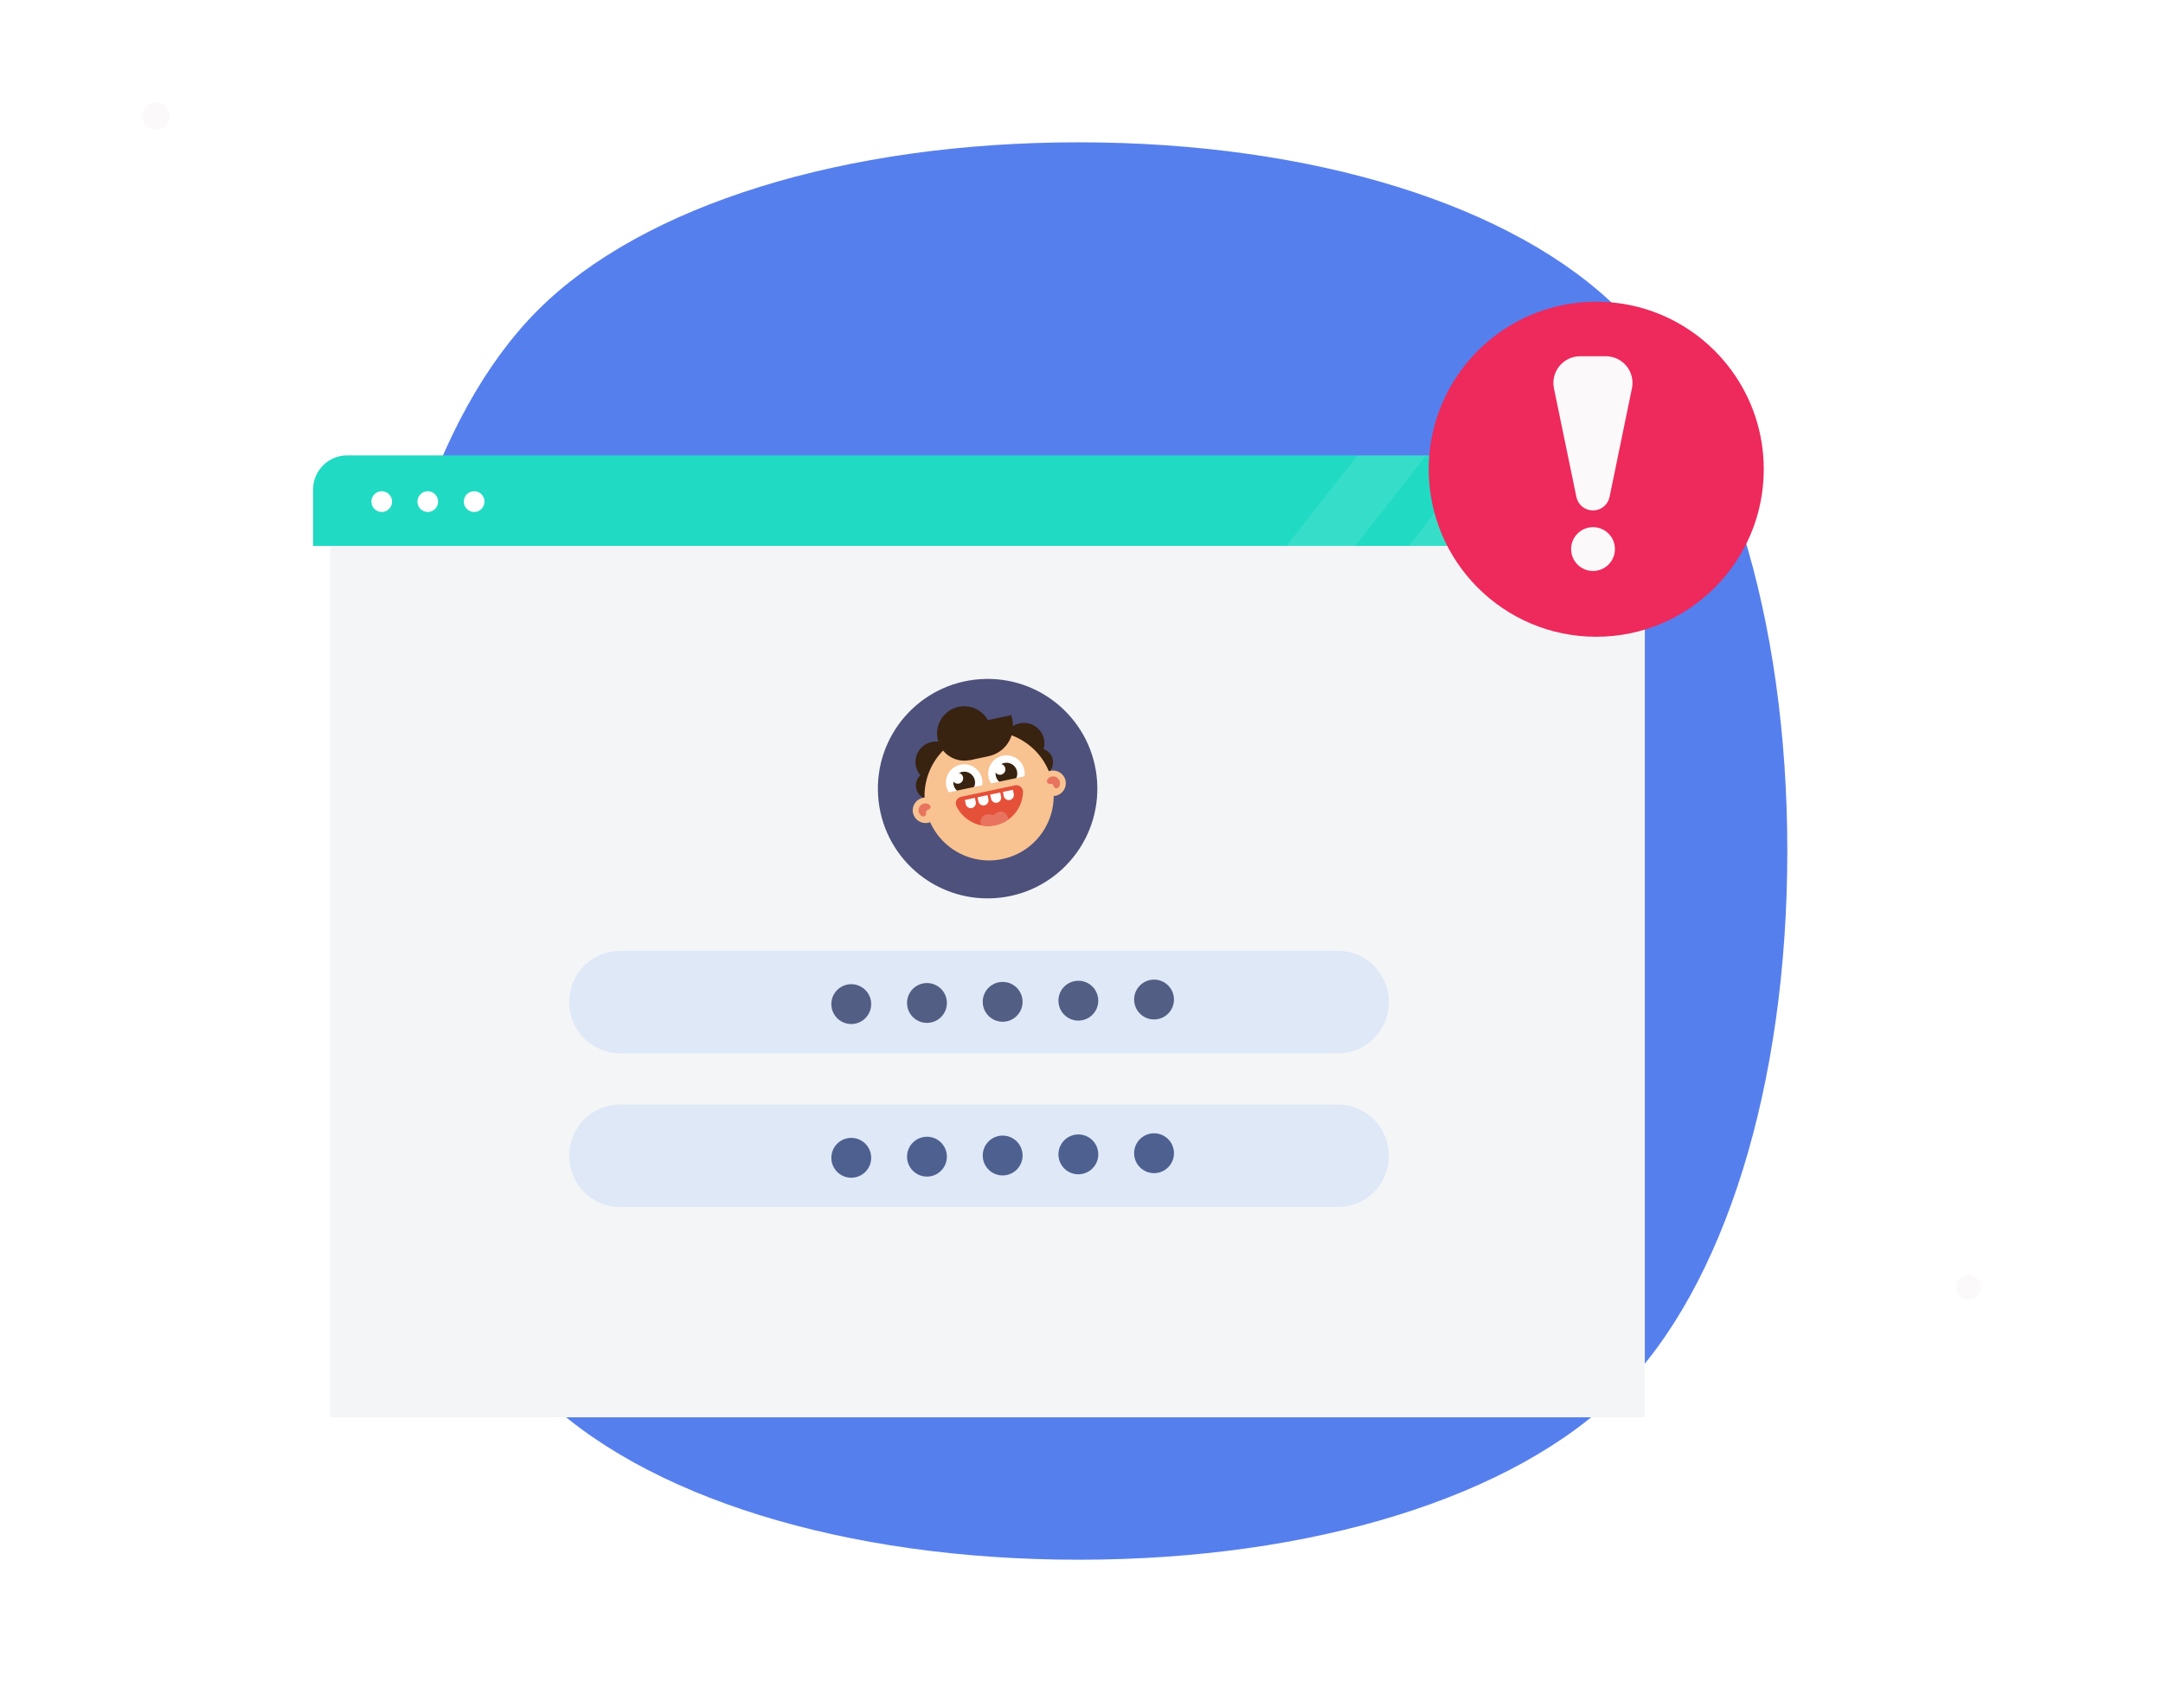 <svg xmlns="http://www.w3.org/2000/svg" width="380" height="300" viewBox="0 0 380 300" fill="none">
<g id="ac5618788637806ecb96519c8aef5f30-privacy-privacy-settings-for-personal-devices-and-byod">
<g id="ac5618788637806ecb96519c8aef5f30-privacy-privacy-settings-for-personal-devices-and-byod-2">
<path id="ac5618788637806ecb96519c8aef5f30-fx-wobble" d="M189.5 274C148.397 274 112.953 262.98 94.487 244.513C76.02 226.047 65 190.603 65 149.5C65 108.397 76.02 72.953 94.487 54.487C112.953 36.02 148.397 25 189.5 25C230.603 25 266.047 36.02 284.513 54.487C302.98 72.953 314 108.397 314 149.5C314 190.603 302.98 226.047 284.513 244.513C266.047 262.98 230.603 274 189.5 274Z" fill="#567FEE" data-fx="{&quot;wobble&quot;:{}}"/>
<g id="ac5618788637806ecb96519c8aef5f30-fxg-sparkle">
<path id="ac5618788637806ecb96519c8aef5f30-vector" d="M326.339 255.151L327.663 251.942C327.735 251.758 327.861 251.6 328.025 251.488C328.189 251.377 328.382 251.317 328.58 251.317C328.778 251.317 328.971 251.377 329.135 251.488C329.298 251.6 329.424 251.758 329.497 251.942L330.821 255.151C330.929 255.389 331.123 255.576 331.364 255.677L334.555 257.018C334.734 257.093 334.887 257.219 334.995 257.381C335.102 257.543 335.16 257.732 335.16 257.926C335.16 258.121 335.102 258.31 334.995 258.472C334.887 258.633 334.734 258.76 334.555 258.835L331.364 260.176C331.123 260.276 330.929 260.464 330.821 260.702L329.497 263.91C329.418 264.088 329.29 264.24 329.127 264.346C328.964 264.452 328.774 264.509 328.58 264.509C328.386 264.509 328.195 264.452 328.033 264.346C327.87 264.24 327.741 264.088 327.663 263.91L326.339 260.702C326.231 260.464 326.037 260.276 325.796 260.176L322.604 258.835C322.425 258.76 322.272 258.633 322.165 258.472C322.057 258.31 322 258.121 322 257.926C322 257.732 322.057 257.543 322.165 257.381C322.272 257.219 322.425 257.093 322.604 257.018L325.796 255.677C326.037 255.576 326.231 255.389 326.339 255.151Z" fill="white" data-fx="{&quot;sparkle&quot;:{}}"/>
<path id="ac5618788637806ecb96519c8aef5f30-vector-2" d="M345.827 228.346C347.027 228.346 348 227.373 348 226.173C348 224.973 347.027 224 345.827 224C344.627 224 343.654 224.973 343.654 226.173C343.654 227.373 344.627 228.346 345.827 228.346Z" fill="#FBF9F9" data-fx="{&quot;sparkle&quot;:{}}"/>
<path id="ac5618788637806ecb96519c8aef5f30-vector-3" d="M34.785 49.228L36.246 45.69C36.326 45.486 36.465 45.312 36.645 45.189C36.825 45.066 37.039 45 37.257 45C37.475 45 37.689 45.066 37.869 45.189C38.049 45.312 38.188 45.486 38.268 45.69L39.728 49.228C39.848 49.49 40.062 49.698 40.328 49.809L43.847 51.288C44.045 51.37 44.214 51.51 44.332 51.688C44.451 51.866 44.514 52.075 44.514 52.289C44.514 52.504 44.451 52.713 44.332 52.891C44.214 53.069 44.045 53.208 43.847 53.291L40.328 54.77C40.062 54.881 39.848 55.089 39.728 55.351L38.268 58.889C38.182 59.086 38.04 59.252 37.861 59.369C37.681 59.486 37.471 59.549 37.257 59.549C37.043 59.549 36.833 59.486 36.653 59.369C36.474 59.252 36.332 59.086 36.246 58.889L34.785 55.351C34.666 55.089 34.452 54.881 34.186 54.77L30.667 53.291C30.469 53.208 30.3 53.069 30.182 52.891C30.063 52.713 30 52.504 30 52.289C30 52.075 30.063 51.866 30.182 51.688C30.3 51.51 30.469 51.37 30.667 51.288L34.186 49.809C34.452 49.698 34.666 49.49 34.785 49.228Z" fill="white" data-fx="{&quot;sparkle&quot;:{}}"/>
<path id="ac5618788637806ecb96519c8aef5f30-vector-4" d="M86.785 22.228L88.246 18.69C88.326 18.486 88.465 18.312 88.645 18.189C88.825 18.066 89.039 18 89.257 18C89.475 18 89.689 18.066 89.869 18.189C90.049 18.312 90.188 18.486 90.268 18.69L91.728 22.228C91.848 22.49 92.062 22.698 92.328 22.809L95.847 24.288C96.045 24.37 96.214 24.51 96.332 24.688C96.451 24.866 96.514 25.075 96.514 25.29C96.514 25.503 96.451 25.713 96.332 25.891C96.214 26.069 96.045 26.208 95.847 26.291L92.328 27.77C92.062 27.881 91.848 28.089 91.728 28.351L90.268 31.889C90.182 32.086 90.04 32.252 89.861 32.369C89.681 32.486 89.471 32.549 89.257 32.549C89.043 32.549 88.833 32.486 88.653 32.369C88.474 32.252 88.332 32.086 88.246 31.889L86.785 28.351C86.666 28.089 86.452 27.881 86.186 27.77L82.667 26.291C82.469 26.208 82.3 26.069 82.182 25.891C82.063 25.713 82 25.503 82 25.29C82 25.075 82.063 24.866 82.182 24.688C82.3 24.51 82.469 24.37 82.667 24.288L86.186 22.809C86.452 22.698 86.666 22.49 86.785 22.228Z" fill="white" data-fx="{&quot;sparkle&quot;:{}}"/>
<path id="ac5618788637806ecb96519c8aef5f30-vector-5" d="M343.786 42.228L345.246 38.69C345.326 38.486 345.465 38.312 345.645 38.189C345.825 38.066 346.039 38 346.257 38C346.475 38 346.689 38.066 346.869 38.189C347.049 38.312 347.188 38.486 347.268 38.69L348.728 42.228C348.848 42.49 349.062 42.698 349.328 42.809L352.848 44.288C353.045 44.37 353.214 44.51 353.332 44.688C353.451 44.866 353.514 45.075 353.514 45.289C353.514 45.504 353.451 45.713 353.332 45.891C353.214 46.069 353.045 46.208 352.848 46.291L349.328 47.77C349.062 47.881 348.848 48.089 348.728 48.351L347.268 51.889C347.182 52.086 347.04 52.252 346.861 52.369C346.681 52.486 346.471 52.549 346.257 52.549C346.043 52.549 345.833 52.486 345.653 52.369C345.474 52.252 345.332 52.086 345.246 51.889L343.786 48.351C343.666 48.089 343.452 47.881 343.186 47.77L339.667 46.291C339.469 46.208 339.3 46.069 339.182 45.891C339.063 45.713 339 45.504 339 45.289C339 45.075 339.063 44.866 339.182 44.688C339.3 44.51 339.469 44.37 339.667 44.288L343.186 42.809C343.452 42.698 343.666 42.49 343.786 42.228Z" fill="white" data-fx="{&quot;sparkle&quot;:{}}"/>
<path id="ac5618788637806ecb96519c8aef5f30-vector-6" d="M27.396 22.793C28.72 22.793 29.793 21.72 29.793 20.397C29.793 19.073 28.72 18 27.396 18C26.073 18 25 19.073 25 20.397C25 21.72 26.073 22.793 27.396 22.793Z" fill="#FBF9F9" data-fx="{&quot;sparkle&quot;:{}}"/>
</g>
<g id="ac5618788637806ecb96519c8aef5f30-main-fx-tween-y-30-ease-in" clip-path="url(#ac5618788637806ecb96519c8aef5f30-clip-0-1741-78971)" filter="url(#ac5618788637806ecb96519c8aef5f30-filter-0-d-1741-78971)" data-fx="{&quot;tween&quot;:{&quot;y&quot;:-30,&quot;ease&quot;:&quot;in&quot;}}">
<g id="ac5618788637806ecb96519c8aef5f30-vector-7" filter="url(#ac5618788637806ecb96519c8aef5f30-filter-1-d-1741-78971)">
<path d="M57.989 75H280.011C283.316 75 286 77.691 286 81.004V237C286 240.866 282.866 244 279 244H57.989C54.684 244 52 241.309 52 237.996V81.004C52 77.691 54.684 75 57.989 75Z" fill="#F4F5F7"/>
</g>
<path id="ac5618788637806ecb96519c8aef5f30-vector-8" d="M57.989 75H280.011C283.316 75 286 77.691 286 81.004V90.906H52V81.004C52 77.691 54.684 75 57.989 75Z" fill="#20DAC4"/>
<g id="ac5618788637806ecb96519c8aef5f30-group">
<path id="ac5618788637806ecb96519c8aef5f30-vector-9" d="M64.064 84.941C65.067 84.941 65.881 84.125 65.881 83.119C65.881 82.112 65.067 81.296 64.064 81.296C63.06 81.296 62.246 82.112 62.246 83.119C62.246 84.125 63.06 84.941 64.064 84.941Z" fill="white"/>
<path id="ac5618788637806ecb96519c8aef5f30-vector-10" d="M72.151 84.941C73.155 84.941 73.969 84.125 73.969 83.119C73.969 82.112 73.155 81.296 72.151 81.296C71.147 81.296 70.333 82.112 70.333 83.119C70.333 84.125 71.147 84.941 72.151 84.941Z" fill="white"/>
<path id="ac5618788637806ecb96519c8aef5f30-vector-11" d="M80.298 84.941C81.302 84.941 82.116 84.125 82.116 83.119C82.116 82.112 81.302 81.296 80.298 81.296C79.294 81.296 78.48 82.112 78.48 83.119C78.48 84.125 79.294 84.941 80.298 84.941Z" fill="white"/>
</g>
<path id="ac5618788637806ecb96519c8aef5f30-vector-12" d="M232.055 162.038H105.945C101.005 162.038 97 166.067 97 171.038C97 176.008 101.005 180.038 105.945 180.038H232.055C236.995 180.038 241 176.008 241 171.038C241 166.067 236.995 162.038 232.055 162.038Z" fill="#1473F3" fill-opacity="0.1"/>
<g id="ac5618788637806ecb96519c8aef5f30-group-1851-fxg-tween-opacity-0-interval-0-1-delay-1-6">
<circle id="ac5618788637806ecb96519c8aef5f30-ellipse-65" cx="199.746" cy="197.59" r="3.5" transform="rotate(179.135 199.746 197.59)" fill="#535E85" data-fx="{&quot;tween&quot;:{&quot;opacity&quot;:0,&quot;interval&quot;:0.1,&quot;delay&quot;:1.6}}"/>
<circle id="ac5618788637806ecb96519c8aef5f30-ellipse-66" cx="186.448" cy="197.791" r="3.5" transform="rotate(179.135 186.448 197.791)" fill="#535E85" data-fx="{&quot;tween&quot;:{&quot;opacity&quot;:0,&quot;interval&quot;:0.1,&quot;delay&quot;:1.6}}"/>
<circle id="ac5618788637806ecb96519c8aef5f30-ellipse-67" cx="173.149" cy="197.992" r="3.5" transform="rotate(179.135 173.149 197.992)" fill="#535E85" data-fx="{&quot;tween&quot;:{&quot;opacity&quot;:0,&quot;interval&quot;:0.1,&quot;delay&quot;:1.6}}"/>
<circle id="ac5618788637806ecb96519c8aef5f30-ellipse-68" cx="159.851" cy="198.193" r="3.5" transform="rotate(179.135 159.851 198.193)" fill="#535E85" data-fx="{&quot;tween&quot;:{&quot;opacity&quot;:0,&quot;interval&quot;:0.1,&quot;delay&quot;:1.6}}"/>
<circle id="ac5618788637806ecb96519c8aef5f30-ellipse-69" cx="146.552" cy="198.394" r="3.5" transform="rotate(179.135 146.552 198.394)" fill="#535E85" data-fx="{&quot;tween&quot;:{&quot;opacity&quot;:0,&quot;interval&quot;:0.1,&quot;delay&quot;:1.6}}"/>
</g>
<g id="ac5618788637806ecb96519c8aef5f30-group-1851-fxg-tween-opacity-0-interval-0-1-delay-1-6-2">
<circle id="ac5618788637806ecb96519c8aef5f30-ellipse-65-2" cx="199.746" cy="170.59" r="3.5" transform="rotate(179.135 199.746 170.59)" fill="#535E85" data-fx="{&quot;tween&quot;:{&quot;opacity&quot;:0,&quot;interval&quot;:0.1,&quot;delay&quot;:1.6}}"/>
<circle id="ac5618788637806ecb96519c8aef5f30-ellipse-66-2" cx="186.448" cy="170.791" r="3.5" transform="rotate(179.135 186.448 170.791)" fill="#535E85" data-fx="{&quot;tween&quot;:{&quot;opacity&quot;:0,&quot;interval&quot;:0.1,&quot;delay&quot;:1.6}}"/>
<circle id="ac5618788637806ecb96519c8aef5f30-ellipse-67-2" cx="173.149" cy="170.992" r="3.5" transform="rotate(179.135 173.149 170.992)" fill="#535E85" data-fx="{&quot;tween&quot;:{&quot;opacity&quot;:0,&quot;interval&quot;:0.1,&quot;delay&quot;:1.6}}"/>
<circle id="ac5618788637806ecb96519c8aef5f30-ellipse-68-2" cx="159.851" cy="171.193" r="3.5" transform="rotate(179.135 159.851 171.193)" fill="#535E85" data-fx="{&quot;tween&quot;:{&quot;opacity&quot;:0,&quot;interval&quot;:0.1,&quot;delay&quot;:1.6}}"/>
<circle id="ac5618788637806ecb96519c8aef5f30-ellipse-69-2" cx="146.552" cy="171.394" r="3.5" transform="rotate(179.135 146.552 171.394)" fill="#535E85" data-fx="{&quot;tween&quot;:{&quot;opacity&quot;:0,&quot;interval&quot;:0.1,&quot;delay&quot;:1.6}}"/>
</g>
<path id="ac5618788637806ecb96519c8aef5f30-vector-13" d="M232.055 189.038H105.945C101.005 189.038 97 193.067 97 198.038C97 203.008 101.005 207.038 105.945 207.038H232.055C236.995 207.038 241 203.008 241 198.038C241 193.067 236.995 189.038 232.055 189.038Z" fill="#1473F3" fill-opacity="0.1"/>
<path id="ac5618788637806ecb96519c8aef5f30-intersect" fill-rule="evenodd" clip-rule="evenodd" d="M269.066 75L256.584 90.906H244.501L256.983 75H269.066Z" fill="white" fill-opacity="0.1"/>
<path id="ac5618788637806ecb96519c8aef5f30-intersect-2" fill-rule="evenodd" clip-rule="evenodd" d="M247.565 75L235.083 90.906H223L235.482 75H247.565Z" fill="white" fill-opacity="0.1"/>
<g id="ac5618788637806ecb96519c8aef5f30-group-1839">
<circle id="ac5618788637806ecb96519c8aef5f30-ellipse-62" cx="170.982" cy="135.023" r="17.593" transform="rotate(-1.279 170.982 135.023)" fill="#4F6BA0"/>
<path id="ac5618788637806ecb96519c8aef5f30-subtract" fill-rule="evenodd" clip-rule="evenodd" d="M188.729 134.637C188.802 137.93 187.967 141.031 186.451 143.701C183.391 138.969 178.019 135.888 171.971 136.023C165.38 136.17 159.761 140.097 157.14 145.687C154.963 142.832 153.637 139.287 153.551 135.423C153.334 125.709 161.033 117.658 170.747 117.441C180.461 117.224 188.512 124.923 188.729 134.637ZM177.249 127.814C177.329 131.387 174.588 134.346 171.126 134.423C167.665 134.501 164.794 131.667 164.715 128.094C164.635 124.521 167.376 121.562 170.837 121.484C174.299 121.407 177.169 124.241 177.249 127.814Z" fill="#FFAC51"/>
<circle id="ac5618788637806ecb96519c8aef5f30-ellipse-63" cx="170.506" cy="133.544" r="19.277" transform="rotate(-3.783 170.506 133.544)" fill="#4D517B"/>
<g id="ac5618788637806ecb96519c8aef5f30-group-2">
<g id="ac5618788637806ecb96519c8aef5f30-group-3">
<g id="ac5618788637806ecb96519c8aef5f30-group-4">
<path id="ac5618788637806ecb96519c8aef5f30-vector-14" d="M160.872 135.375C162.198 135.094 163.045 133.792 162.764 132.467C162.483 131.141 161.181 130.294 159.856 130.575C158.531 130.856 157.684 132.157 157.964 133.483C158.245 134.808 159.547 135.655 160.872 135.375Z" fill="#382210"/>
<path id="ac5618788637806ecb96519c8aef5f30-vector-15" d="M162.164 132.365C164.101 131.955 165.339 130.052 164.929 128.115C164.519 126.178 162.616 124.94 160.679 125.35C158.741 125.76 157.504 127.663 157.914 129.6C158.324 131.537 160.227 132.775 162.164 132.365Z" fill="#382210"/>
</g>
<g id="ac5618788637806ecb96519c8aef5f30-group-5">
<path id="ac5618788637806ecb96519c8aef5f30-vector-16" d="M180.048 131.315C181.373 131.034 182.22 129.732 181.94 128.407C181.659 127.081 180.357 126.234 179.032 126.515C177.706 126.795 176.859 128.097 177.14 129.423C177.421 130.748 178.723 131.595 180.048 131.315Z" fill="#382210"/>
<path id="ac5618788637806ecb96519c8aef5f30-vector-17" d="M177.636 129.089C179.573 128.679 180.811 126.776 180.401 124.839C179.991 122.901 178.088 121.664 176.151 122.074C174.213 122.484 172.976 124.387 173.386 126.324C173.796 128.261 175.699 129.499 177.636 129.089Z" fill="#382210"/>
</g>
</g>
<path id="ac5618788637806ecb96519c8aef5f30-vector-18" d="M173.12 145.909C179.25 144.611 183.168 138.59 181.87 132.46C180.572 126.33 174.55 122.413 168.42 123.711C162.29 125.008 158.373 131.03 159.671 137.16C160.969 143.29 166.991 147.207 173.12 145.909Z" fill="#F8C291"/>
<g id="ac5618788637806ecb96519c8aef5f30-group-6">
<g id="ac5618788637806ecb96519c8aef5f30-group-7">
<path id="ac5618788637806ecb96519c8aef5f30-vector-19" d="M167.058 135.608C168.791 135.241 169.898 133.539 169.531 131.805C169.164 130.072 167.462 128.965 165.729 129.332C163.996 129.699 162.888 131.401 163.255 133.134C163.622 134.868 165.324 135.975 167.058 135.608Z" fill="white"/>
<path id="ac5618788637806ecb96519c8aef5f30-vector-20" d="M166.789 134.339C167.821 134.12 168.481 133.106 168.262 132.074C168.044 131.042 167.03 130.382 165.997 130.601C164.965 130.819 164.306 131.833 164.524 132.865C164.743 133.898 165.757 134.557 166.789 134.339Z" fill="#382210"/>
<path id="ac5618788637806ecb96519c8aef5f30-vector-21" d="M165.456 132.656C165.972 132.547 166.302 132.04 166.193 131.524C166.084 131.008 165.577 130.678 165.06 130.787C164.544 130.896 164.215 131.403 164.324 131.919C164.433 132.436 164.94 132.765 165.456 132.656Z" fill="white"/>
</g>
<g id="ac5618788637806ecb96519c8aef5f30-group-8">
<path id="ac5618788637806ecb96519c8aef5f30-vector-22" d="M174.476 134.037C176.21 133.67 177.317 131.968 176.95 130.235C176.583 128.501 174.881 127.394 173.147 127.761C171.414 128.128 170.307 129.83 170.674 131.564C171.041 133.297 172.743 134.404 174.476 134.037Z" fill="white"/>
<path id="ac5618788637806ecb96519c8aef5f30-vector-23" d="M174.208 132.768C175.24 132.549 175.9 131.535 175.681 130.503C175.462 129.471 174.448 128.811 173.416 129.03C172.384 129.248 171.724 130.262 171.943 131.295C172.161 132.327 173.175 132.987 174.208 132.768Z" fill="#382210"/>
<path id="ac5618788637806ecb96519c8aef5f30-vector-24" d="M172.875 131.086C173.391 130.976 173.721 130.469 173.612 129.953C173.502 129.437 172.995 129.107 172.479 129.216C171.963 129.326 171.633 129.833 171.743 130.349C171.852 130.865 172.359 131.195 172.875 131.086Z" fill="white"/>
</g>
</g>
<path id="ac5618788637806ecb96519c8aef5f30-vector-25" d="M177.378 131.289L163.291 134.272L163.848 136.903L177.935 133.92L177.378 131.289Z" fill="#F8C291"/>
<g id="ac5618788637806ecb96519c8aef5f30-group-9">
<path id="ac5618788637806ecb96519c8aef5f30-vector-26" d="M167.39 128.522C169.97 127.975 171.62 125.44 171.073 122.86C170.527 120.279 167.992 118.63 165.411 119.176C162.83 119.723 161.181 122.258 161.728 124.838C162.274 127.419 164.809 129.068 167.39 128.522Z" fill="#382210"/>
<path id="ac5618788637806ecb96519c8aef5f30-vector-27" d="M170.692 127.835L167.392 128.533L166.102 122.441L174.675 120.626L174.846 121.434C175.475 124.351 173.611 127.217 170.692 127.835Z" fill="#382210"/>
</g>
<g id="ac5618788637806ecb96519c8aef5f30-group-10">
<g id="ac5618788637806ecb96519c8aef5f30-group-11">
<path id="ac5618788637806ecb96519c8aef5f30-vector-28" d="M160.054 139.538C161.265 139.282 162.038 138.092 161.782 136.882C161.526 135.671 160.337 134.897 159.126 135.154C157.915 135.41 157.141 136.599 157.398 137.81C157.654 139.021 158.843 139.794 160.054 139.538Z" fill="#F8C291"/>
<path id="ac5618788637806ecb96519c8aef5f30-vector-29" d="M160.075 137.243C160.501 137.152 160.625 136.596 160.259 136.348C159.991 136.164 159.638 136.094 159.283 136.181C158.676 136.333 158.285 136.935 158.392 137.551C158.456 137.911 158.66 138.193 158.94 138.375C159.301 138.6 159.771 138.259 159.683 137.844C159.636 137.565 159.809 137.299 160.075 137.243Z" fill="#E8745F"/>
</g>
<g id="ac5618788637806ecb96519c8aef5f30-group-12">
<path id="ac5618788637806ecb96519c8aef5f30-vector-30" d="M182.472 134.791C183.682 134.535 184.456 133.346 184.2 132.135C183.943 130.924 182.754 130.151 181.544 130.407C180.333 130.663 179.559 131.853 179.815 133.063C180.072 134.274 181.261 135.048 182.472 134.791Z" fill="#F8C291"/>
<path id="ac5618788637806ecb96519c8aef5f30-vector-31" d="M181.523 132.702C181.096 132.792 180.758 132.333 180.992 131.958C181.162 131.681 181.456 131.474 181.816 131.41C182.433 131.304 183.034 131.695 183.186 132.302C183.274 132.657 183.201 132.998 183.019 133.277C182.78 133.629 182.212 133.508 182.124 133.093C182.054 132.819 181.788 132.646 181.523 132.702Z" fill="#E8745F"/>
</g>
</g>
<path id="ac5618788637806ecb96519c8aef5f30-vector-32" d="M175.311 132.969C176.049 132.812 176.747 133.376 176.726 134.128C176.651 136.904 174.689 139.369 171.851 139.97C169.013 140.571 166.22 139.113 165.027 136.605C164.702 135.926 165.123 135.126 165.85 134.972L175.311 132.969V132.969Z" fill="#E55039"/>
<g id="ac5618788637806ecb96519c8aef5f30-group-13">
<path id="ac5618788637806ecb96519c8aef5f30-vector-33" d="M167.727 136.949C167.243 137.052 166.767 136.742 166.665 136.258L166.511 135.531L168.265 135.16L168.419 135.887C168.521 136.371 168.212 136.846 167.727 136.949Z" fill="white"/>
<path id="ac5618788637806ecb96519c8aef5f30-vector-34" d="M169.954 136.477C169.47 136.58 168.994 136.271 168.892 135.786L168.738 135.059L170.491 134.688L170.645 135.415C170.748 135.899 170.439 136.375 169.954 136.477Z" fill="white"/>
<path id="ac5618788637806ecb96519c8aef5f30-vector-35" d="M172.181 136.006C171.696 136.109 171.221 135.8 171.118 135.315L170.965 134.588L172.718 134.217L172.872 134.944C172.975 135.428 172.666 135.904 172.181 136.006Z" fill="white"/>
<path id="ac5618788637806ecb96519c8aef5f30-vector-36" d="M174.408 135.534C173.923 135.637 173.448 135.328 173.345 134.843L173.191 134.116L174.945 133.745L175.099 134.472C175.201 134.956 174.892 135.432 174.408 135.534Z" fill="white"/>
</g>
<path id="ac5618788637806ecb96519c8aef5f30-vector-37" d="M172 137.828L171.486 138.19L170.87 138.068C169.924 137.87 169.091 138.721 169.289 139.656L169.357 139.979C170.164 140.146 171.009 140.148 171.862 139.967C172.716 139.786 173.496 139.428 174.157 138.963L174.089 138.64C173.888 137.694 172.785 137.264 172 137.828Z" fill="#E8745F"/>
</g>
</g>
</g>
<g id="ac5618788637806ecb96519c8aef5f30-fx-hover-fx-tween-y-20-ease-in-delay-0-1" filter="url(#ac5618788637806ecb96519c8aef5f30-filter-2-d-1741-78971)" data-fx="{&quot;hover&quot;:{},&quot;tween&quot;:{&quot;y&quot;:-20,&quot;ease&quot;:&quot;in&quot;,&quot;delay&quot;:0.1}}">
<path id="ac5618788637806ecb96519c8aef5f30-vector-38" d="M277.431 106.862C293.686 106.862 306.862 93.685 306.862 77.431C306.862 61.177 293.686 48 277.431 48C261.177 48 248 61.177 248 77.431C248 93.685 261.177 106.862 277.431 106.862Z" fill="#EE295C"/>
<path id="ac5618788637806ecb96519c8aef5f30-vector-39" d="M276.849 57.581H274.597C273.901 57.582 273.213 57.737 272.584 58.035C271.955 58.334 271.4 58.769 270.959 59.309C270.519 59.849 270.204 60.479 270.038 61.156C269.871 61.832 269.858 62.537 269.998 63.219L273.942 82.289C274.076 82.962 274.439 83.567 274.969 84.001C275.499 84.435 276.164 84.671 276.849 84.669V84.669C277.537 84.672 278.203 84.436 278.736 84.002C279.269 83.568 279.635 82.963 279.772 82.289L283.701 63.219C283.844 62.538 283.832 61.834 283.668 61.157C283.504 60.48 283.191 59.849 282.752 59.309C282.312 58.769 281.758 58.334 281.13 58.035C280.501 57.736 279.813 57.581 279.117 57.581H276.849Z" fill="#FBF9F9"/>
<path id="ac5618788637806ecb96519c8aef5f30-vector-40" d="M276.865 95.306C278.991 95.306 280.714 93.583 280.714 91.457C280.714 89.331 278.991 87.608 276.865 87.608C274.74 87.608 273.016 89.331 273.016 91.457C273.016 93.583 274.74 95.306 276.865 95.306Z" fill="#FBF9F9"/>
</g>
</g>
</g>
<defs>
<filter id="ac5618788637806ecb96519c8aef5f30-filter-0-d-1741-78971" x="52" y="75" width="237" height="174" filterUnits="userSpaceOnUse" color-interpolation-filters="sRGB">
<feFlood flood-opacity="0" result="BackgroundImageFix"/>
<feColorMatrix in="SourceAlpha" type="matrix" values="0 0 0 0 0 0 0 0 0 0 0 0 0 0 0 0 0 0 127 0" result="hardAlpha"/>
<feOffset dx="3" dy="5"/>
<feColorMatrix type="matrix" values="0 0 0 0 0 0 0 0 0 0 0 0 0 0 0 0 0 0 0.1 0"/>
<feBlend mode="normal" in2="BackgroundImageFix" result="effect1_dropShadow_1741_78971"/>
<feBlend mode="normal" in="SourceGraphic" in2="effect1_dropShadow_1741_78971" result="shape"/>
</filter>
<filter id="ac5618788637806ecb96519c8aef5f30-filter-1-d-1741-78971" x="52" y="75" width="237" height="174" filterUnits="userSpaceOnUse" color-interpolation-filters="sRGB">
<feFlood flood-opacity="0" result="BackgroundImageFix"/>
<feColorMatrix in="SourceAlpha" type="matrix" values="0 0 0 0 0 0 0 0 0 0 0 0 0 0 0 0 0 0 127 0" result="hardAlpha"/>
<feOffset dx="3" dy="5"/>
<feColorMatrix type="matrix" values="0 0 0 0 0 0 0 0 0 0 0 0 0 0 0 0 0 0 0.1 0"/>
<feBlend mode="normal" in2="BackgroundImageFix" result="effect1_dropShadow_1741_78971"/>
<feBlend mode="normal" in="SourceGraphic" in2="effect1_dropShadow_1741_78971" result="shape"/>
</filter>
<filter id="ac5618788637806ecb96519c8aef5f30-filter-2-d-1741-78971" x="248" y="48" width="61.862" height="63.862" filterUnits="userSpaceOnUse" color-interpolation-filters="sRGB">
<feFlood flood-opacity="0" result="BackgroundImageFix"/>
<feColorMatrix in="SourceAlpha" type="matrix" values="0 0 0 0 0 0 0 0 0 0 0 0 0 0 0 0 0 0 127 0" result="hardAlpha"/>
<feOffset dx="3" dy="5"/>
<feColorMatrix type="matrix" values="0 0 0 0 0 0 0 0 0 0 0 0 0 0 0 0 0 0 0.1 0"/>
<feBlend mode="normal" in2="BackgroundImageFix" result="effect1_dropShadow_1741_78971"/>
<feBlend mode="normal" in="SourceGraphic" in2="effect1_dropShadow_1741_78971" result="shape"/>
</filter>
<clipPath id="ac5618788637806ecb96519c8aef5f30-clip-0-1741-78971">
<rect width="234" height="169" fill="white" transform="translate(52 75)"/>
</clipPath>
</defs>
</svg>